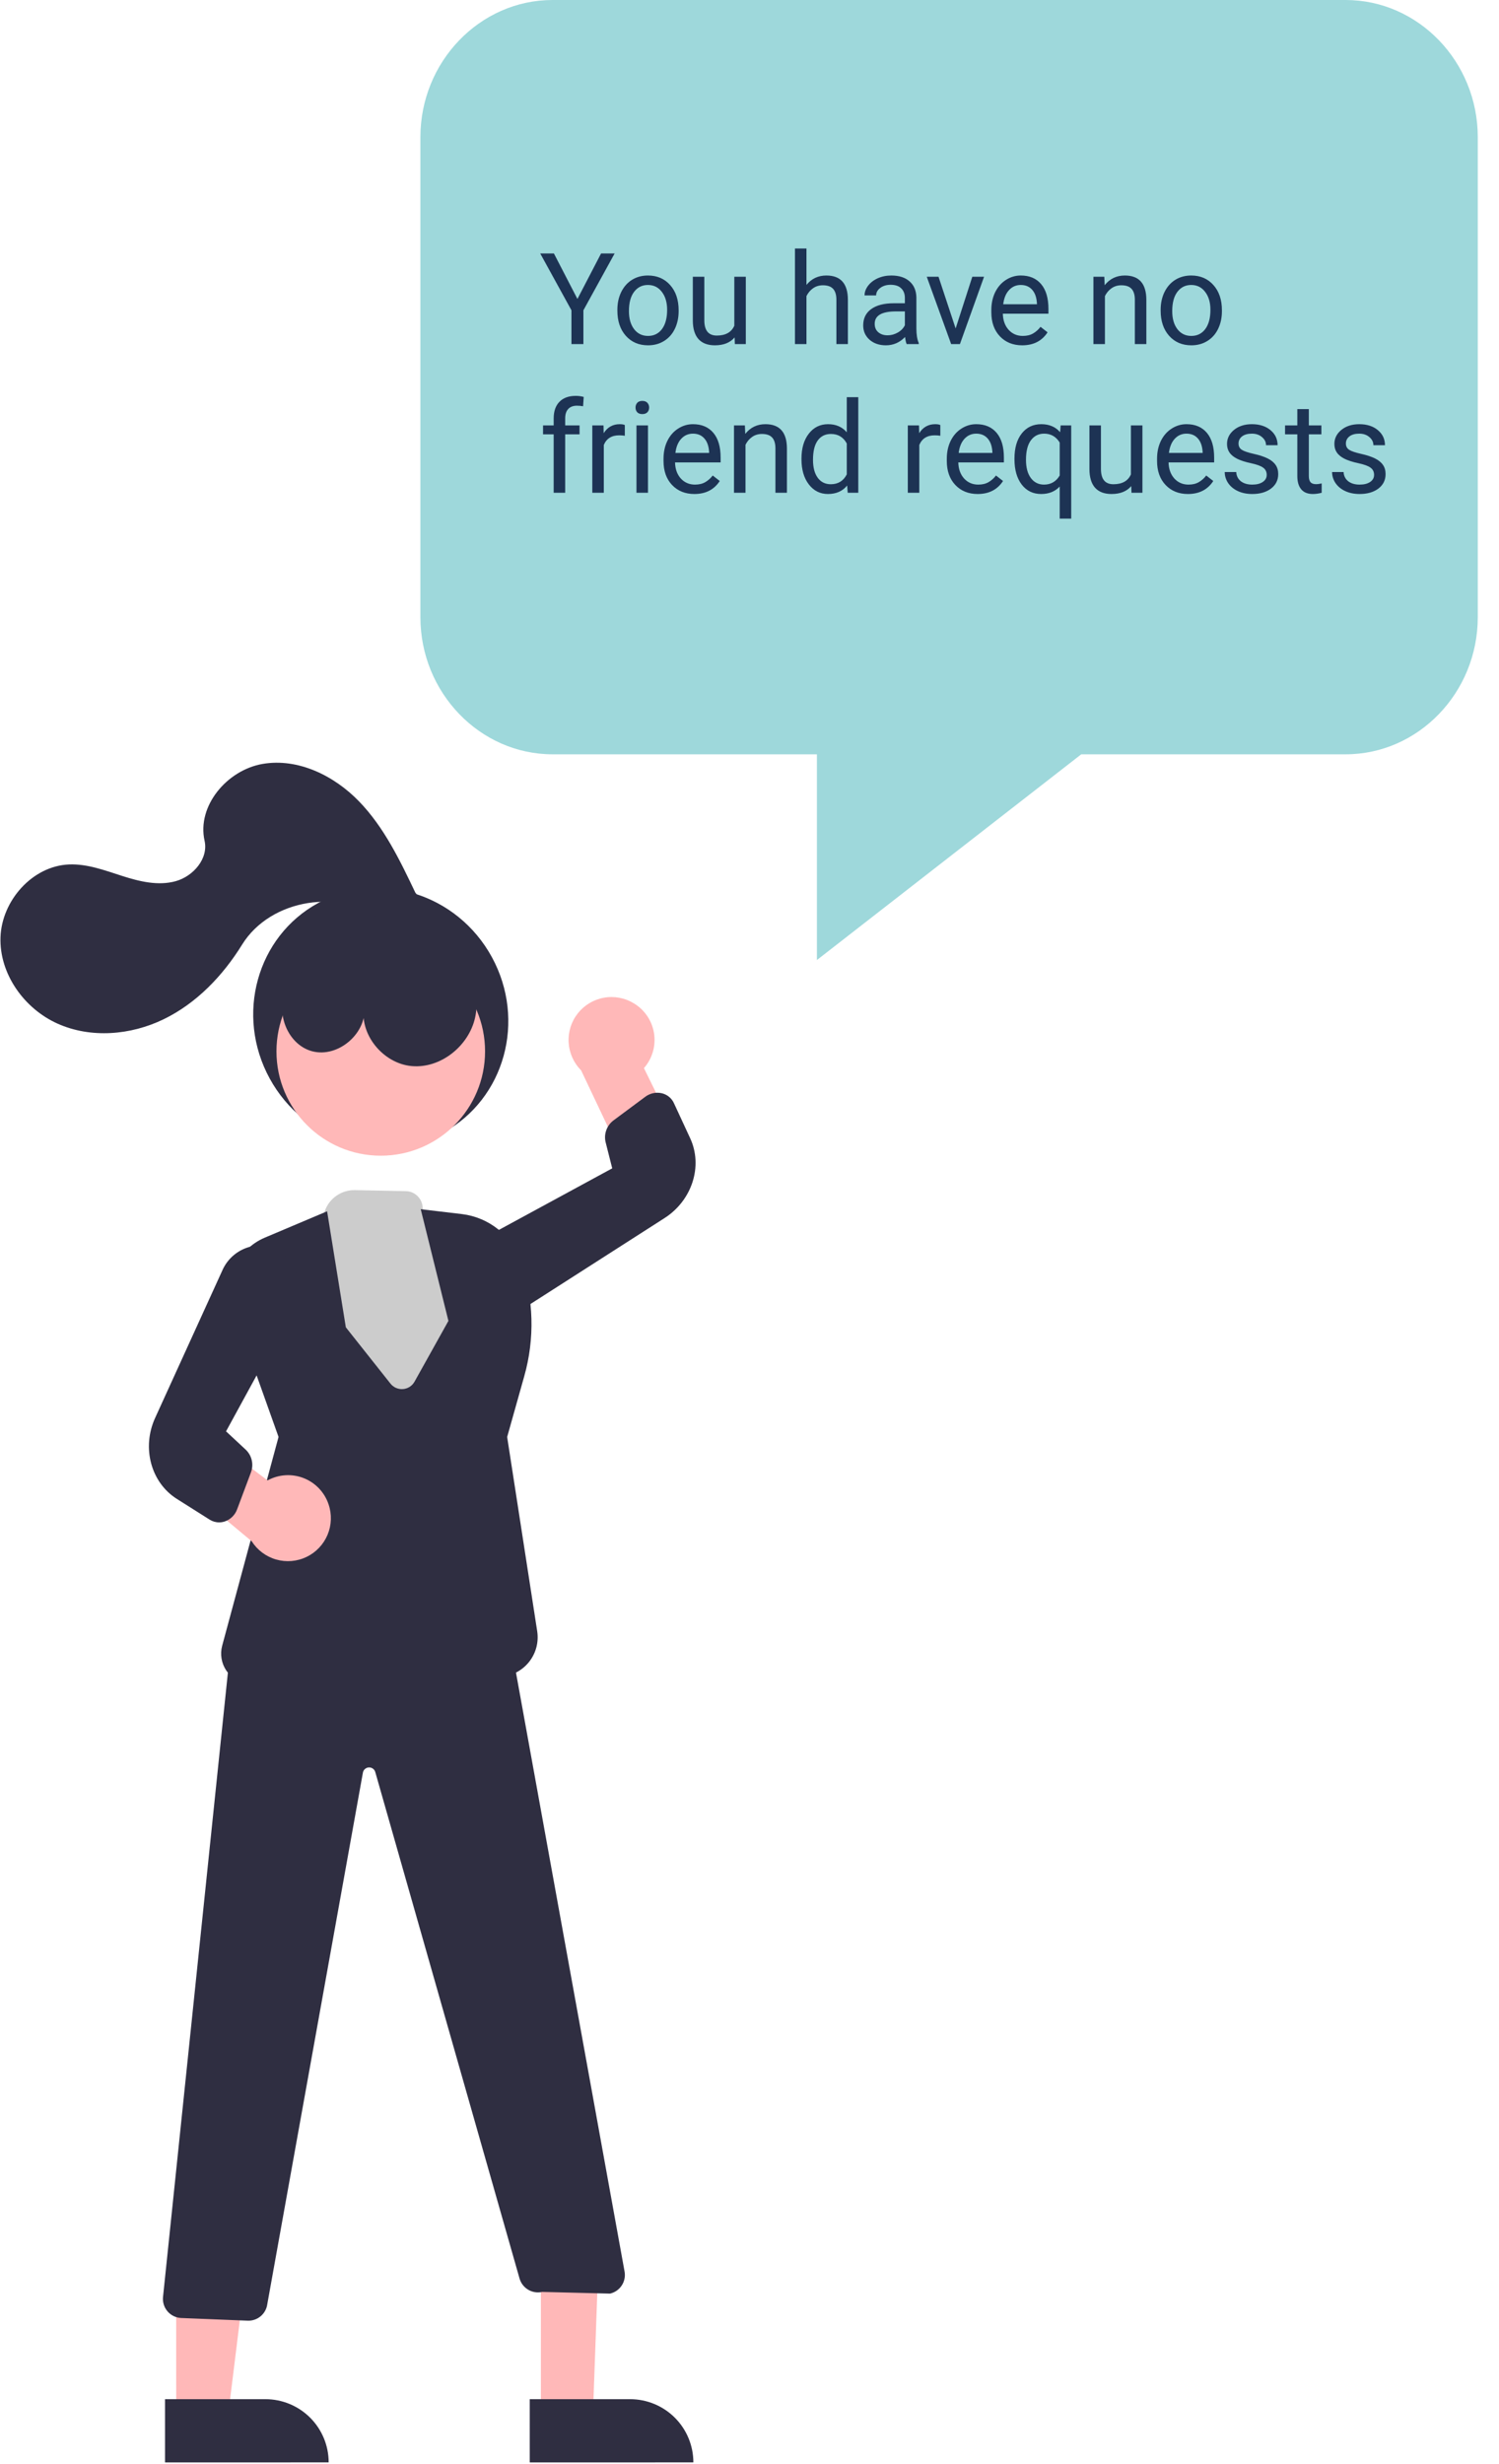 <svg width="353" height="580" viewBox="0 0 353 580" fill="none" xmlns="http://www.w3.org/2000/svg">
<path d="M104.427 266.598C118.871 258.702 123.972 240.211 115.82 225.297C107.667 210.383 89.348 204.694 74.903 212.591C60.459 220.487 55.358 238.978 63.51 253.892C71.663 268.805 89.982 274.494 104.427 266.598Z" fill="#2F2E41"/>
<path d="M89.665 272.062C103.23 272.062 114.226 261.066 114.226 247.501C114.226 233.936 103.23 222.94 89.665 222.94C76.1 222.94 65.104 233.936 65.104 247.501C65.104 261.066 76.1 272.062 89.665 272.062Z" fill="#FFB8B8"/>
<path d="M76.496 285.07L73.337 294.004L77.983 320.893L97.129 336.801L112.333 313.291L105.013 291.047L99.522 284.853C99.576 284.296 99.515 283.734 99.341 283.203C99.168 282.671 98.886 282.181 98.514 281.763C98.142 281.345 97.688 281.009 97.18 280.775C96.671 280.541 96.12 280.414 95.561 280.404L83.57 280.17C82.026 280.14 80.511 280.597 79.241 281.477C77.971 282.356 77.011 283.613 76.496 285.07Z" fill="#CCCCCC"/>
<path d="M127.376 568.297L139.636 568.295L141.329 521.007L127.372 521.009L127.376 568.297Z" fill="#FFB8B8"/>
<path d="M163.281 579.677L124.75 579.681L124.749 564.794L148.393 564.792C152.341 564.792 156.128 566.36 158.92 569.151C161.712 571.943 163.28 575.729 163.281 579.677Z" fill="#2F2E41"/>
<path d="M41.493 568.297L53.753 568.295L59.583 521.007L41.489 521.009L41.493 568.297Z" fill="#FFB8B8"/>
<path d="M77.398 579.677L38.867 579.681L38.866 564.794L62.51 564.792C66.458 564.792 70.245 566.36 73.037 569.151C75.829 571.943 77.397 575.729 77.398 579.677Z" fill="#2F2E41"/>
<path d="M149.289 236.207C150.547 236.968 151.622 237.995 152.44 239.217C153.258 240.438 153.798 241.824 154.022 243.277C154.247 244.73 154.15 246.214 153.738 247.626C153.327 249.037 152.611 250.341 151.641 251.446L161.781 272.067L150.752 281.285L136.842 251.963C135.094 250.211 134.05 247.878 133.907 245.407C133.764 242.936 134.533 240.499 136.067 238.556C137.601 236.614 139.795 235.302 142.231 234.869C144.668 234.436 147.179 234.912 149.289 236.207Z" fill="#FFB8B8"/>
<path d="M76.193 397.68C70.216 397.602 64.25 397.162 58.326 396.362C57.313 396.234 56.338 395.89 55.469 395.354C54.599 394.818 53.855 394.101 53.286 393.253C52.717 392.404 52.337 391.444 52.171 390.436C52.005 389.428 52.057 388.396 52.323 387.41L65.595 338.269L54.907 308.285C53.755 305.046 53.885 301.491 55.268 298.344C56.651 295.198 59.184 292.699 62.348 291.359L77.029 285.152L81.441 312.465L91.953 325.72C92.302 326.16 92.754 326.507 93.27 326.731C93.785 326.954 94.347 327.048 94.907 327.002C95.467 326.957 96.007 326.774 96.48 326.471C96.952 326.167 97.343 325.751 97.616 325.261L105.599 310.952L99.078 284.66L108.8 285.81C111.938 286.192 114.906 287.447 117.366 289.434C119.826 291.42 121.678 294.057 122.712 297.045C125.699 305.733 125.96 315.127 123.458 323.968L119.43 338.28L126.504 384.001C126.697 385.247 126.636 386.519 126.323 387.741C126.01 388.962 125.453 390.107 124.684 391.107C123.916 392.106 122.953 392.94 121.853 393.556C120.753 394.172 119.54 394.559 118.286 394.692C113.766 395.213 109.214 395.403 104.666 395.262C100.54 395.086 97.641 392.57 96.284 387.985C96.211 387.716 96.051 387.479 95.83 387.31C95.609 387.141 95.339 387.049 95.061 387.047C94.783 387.046 94.511 387.135 94.289 387.302C94.066 387.469 93.904 387.704 93.828 387.972C93.452 389.304 93.039 390.786 92.588 392.42C91.495 396.387 84.651 397.68 76.193 397.68Z" fill="#2F2E41"/>
<path d="M118.849 308.979C117.63 308.983 116.423 308.744 115.297 308.278C113.974 307.73 112.807 306.865 111.897 305.76C110.987 304.655 110.362 303.343 110.078 301.94C109.65 299.714 109.948 297.41 110.929 295.367C111.91 293.324 113.522 291.65 115.526 290.593L144.173 275.039L142.606 268.844C142.389 267.894 142.456 266.901 142.799 265.988C143.141 265.076 143.743 264.284 144.531 263.71L151.918 258.223C152.479 257.793 153.13 257.493 153.822 257.347C154.514 257.201 155.23 257.212 155.918 257.378C156.523 257.531 157.088 257.817 157.569 258.215C158.05 258.614 158.435 259.115 158.697 259.683L162.535 267.968C165.571 274.523 162.975 282.597 156.496 286.747L124.367 307.33C122.723 308.395 120.808 308.968 118.849 308.979Z" fill="#2F2E41"/>
<path d="M58.495 546.314C58.396 546.314 58.295 546.311 58.195 546.305L42.586 545.678C41.98 545.64 41.389 545.48 40.847 545.208C40.305 544.936 39.823 544.557 39.431 544.094C39.039 543.631 38.745 543.093 38.566 542.514C38.387 541.934 38.328 541.324 38.39 540.721L54.232 388.31L95.808 373.191L120.292 387.046L147.077 534.726C147.288 535.856 147.058 537.024 146.434 537.99C145.811 538.956 144.842 539.647 143.725 539.921L143.661 539.937L127.682 539.544C126.581 539.793 125.426 539.621 124.446 539.06C123.466 538.5 122.731 537.592 122.387 536.517L88.358 417.103C88.256 416.792 88.055 416.522 87.785 416.336C87.515 416.149 87.191 416.057 86.863 416.072C86.536 416.087 86.222 416.209 85.97 416.42C85.719 416.63 85.543 416.917 85.47 417.237L62.88 542.79C62.66 543.79 62.106 544.684 61.309 545.325C60.511 545.966 59.519 546.315 58.495 546.314Z" fill="#2F2E41"/>
<path d="M68.213 231.996C64.306 237.111 67.28 245.817 73.5 247.474C79.719 249.131 86.63 243.056 85.784 236.675C84.442 243.37 90.172 250.376 96.974 250.971C103.776 251.567 110.39 246.237 111.878 239.573C113.366 232.91 110.045 225.629 104.391 221.801C98.737 217.972 91.166 217.475 84.768 219.862C78.238 222.304 72.509 226.503 68.213 231.996Z" fill="#2F2E41"/>
<path d="M97.821 210.162C94.183 202.527 90.445 194.746 84.565 188.667C78.684 182.588 70.178 178.401 61.843 179.834C53.508 181.268 46.33 189.68 48.176 197.934C49.114 202.126 45.524 206.28 41.386 207.435C37.248 208.59 32.839 207.51 28.748 206.198C24.657 204.885 20.513 203.318 16.221 203.503C7.615 203.873 0.42 212.02 0.118 220.628C-0.185 229.237 5.671 237.432 13.528 240.963C21.385 244.495 30.783 243.704 38.533 239.943C46.283 236.182 52.479 229.698 57.011 222.372C63.706 211.546 80.532 208.876 90.25 217.097C91.29 217.914 92.601 218.309 93.92 218.203C95.239 218.098 96.469 217.499 97.366 216.526C99.085 214.521 98.836 211.138 97.821 210.162Z" fill="#2F2E41"/>
<path d="M77.371 354.124C76.903 352.73 76.135 351.456 75.122 350.391C74.109 349.326 72.874 348.496 71.505 347.96C70.136 347.424 68.667 347.195 67.2 347.288C65.732 347.381 64.304 347.795 63.014 348.5L45.04 334.998L40.701 347.35L59.276 362.829C60.605 364.917 62.653 366.446 65.033 367.125C67.413 367.804 69.96 367.586 72.19 366.513C74.42 365.44 76.18 363.587 77.135 361.303C78.09 359.02 78.174 356.465 77.371 354.124Z" fill="#FFB8B8"/>
<path d="M51.599 358.383C50.807 358.383 50.032 358.158 49.363 357.734L41.644 352.855C35.537 348.996 33.337 340.806 36.528 333.804L52.352 299.082C52.987 297.627 53.965 296.347 55.202 295.351C56.439 294.356 57.898 293.675 59.456 293.366C60.864 293.108 62.314 293.201 63.678 293.635C65.043 294.07 66.279 294.833 67.278 295.858C68.846 297.495 69.846 299.593 70.13 301.841C70.414 304.09 69.968 306.37 68.858 308.346L53.232 336.954L57.91 341.307C58.607 341.988 59.09 342.858 59.297 343.81C59.505 344.763 59.428 345.755 59.078 346.664L55.85 355.281C55.611 355.947 55.227 356.551 54.725 357.05C54.223 357.548 53.616 357.928 52.948 358.161C52.513 358.308 52.058 358.382 51.599 358.383Z" fill="#2F2E41"/>
<path d="M99 32.286V145.286C99 163.043 113.006 177.571 130.125 177.571H192.375V226L254.625 177.571H316.875C334.009 177.571 348 163.043 348 145.286V32.286C348 14.529 334.009 0 316.875 0H130.125C113.006 0 99 14.529 99 32.286Z" fill="#9ED8DB"/>
<path d="M135.979 70.38L141.546 59.672H144.739L137.386 73.046V81H134.573V73.046L127.22 59.672H130.442L135.979 70.38ZM145.384 72.929C145.384 71.376 145.687 69.98 146.292 68.739C146.907 67.499 147.757 66.542 148.841 65.868C149.935 65.194 151.18 64.857 152.576 64.857C154.734 64.857 156.478 65.605 157.806 67.099C159.144 68.593 159.812 70.58 159.812 73.061V73.251C159.812 74.794 159.515 76.181 158.919 77.411C158.333 78.632 157.488 79.584 156.385 80.268C155.291 80.951 154.031 81.293 152.605 81.293C150.457 81.293 148.714 80.546 147.376 79.052C146.048 77.558 145.384 75.58 145.384 73.119V72.929ZM148.108 73.251C148.108 75.009 148.514 76.42 149.324 77.484C150.145 78.549 151.238 79.081 152.605 79.081C153.982 79.081 155.076 78.544 155.887 77.47C156.697 76.386 157.103 74.872 157.103 72.929C157.103 71.19 156.688 69.784 155.857 68.71C155.037 67.626 153.943 67.084 152.576 67.084C151.238 67.084 150.159 67.616 149.339 68.681C148.519 69.745 148.108 71.269 148.108 73.251ZM172.996 79.433C171.941 80.673 170.394 81.293 168.353 81.293C166.663 81.293 165.374 80.805 164.485 79.828C163.606 78.842 163.162 77.387 163.152 75.463V65.15H165.862V75.39C165.862 77.792 166.839 78.993 168.792 78.993C170.862 78.993 172.239 78.222 172.923 76.679V65.15H175.633V81H173.055L172.996 79.433ZM189.915 67.069C191.116 65.595 192.679 64.857 194.603 64.857C197.952 64.857 199.642 66.747 199.671 70.526V81H196.961V70.512C196.951 69.369 196.688 68.524 196.17 67.978C195.662 67.431 194.866 67.157 193.782 67.157C192.903 67.157 192.132 67.392 191.468 67.86C190.804 68.329 190.286 68.944 189.915 69.706V81H187.205V58.5H189.915V67.069ZM213.514 81C213.357 80.688 213.23 80.131 213.133 79.33C211.873 80.639 210.369 81.293 208.621 81.293C207.059 81.293 205.774 80.853 204.769 79.975C203.772 79.086 203.274 77.963 203.274 76.606C203.274 74.955 203.899 73.676 205.149 72.768C206.409 71.85 208.177 71.391 210.452 71.391H213.089V70.145C213.089 69.198 212.806 68.446 212.239 67.89C211.673 67.323 210.838 67.04 209.734 67.04C208.768 67.04 207.957 67.284 207.303 67.772C206.648 68.261 206.321 68.852 206.321 69.545H203.597C203.597 68.754 203.875 67.992 204.432 67.26C204.998 66.518 205.76 65.932 206.717 65.502C207.684 65.072 208.743 64.857 209.896 64.857C211.722 64.857 213.152 65.316 214.188 66.234C215.223 67.143 215.76 68.397 215.799 69.999V77.294C215.799 78.749 215.984 79.906 216.355 80.766V81H213.514ZM209.017 78.935C209.866 78.935 210.672 78.715 211.434 78.275C212.195 77.836 212.747 77.265 213.089 76.561V73.31H210.965C207.645 73.31 205.984 74.281 205.984 76.225C205.984 77.074 206.268 77.738 206.834 78.217C207.4 78.695 208.128 78.935 209.017 78.935ZM225.042 77.323L228.968 65.15H231.736L226.053 81H223.987L218.245 65.15H221.014L225.042 77.323ZM240.716 81.293C238.567 81.293 236.819 80.59 235.472 79.184C234.124 77.768 233.45 75.878 233.45 73.515V73.017C233.45 71.444 233.748 70.043 234.344 68.812C234.949 67.572 235.789 66.606 236.863 65.912C237.947 65.209 239.119 64.857 240.379 64.857C242.439 64.857 244.041 65.536 245.184 66.894C246.326 68.251 246.897 70.194 246.897 72.724V73.852H236.16C236.199 75.414 236.653 76.679 237.522 77.645C238.401 78.603 239.515 79.081 240.862 79.081C241.819 79.081 242.63 78.886 243.294 78.495C243.958 78.105 244.539 77.587 245.037 76.942L246.692 78.231C245.364 80.272 243.372 81.293 240.716 81.293ZM240.379 67.084C239.285 67.084 238.367 67.484 237.625 68.285C236.883 69.076 236.424 70.189 236.248 71.625H244.188V71.42C244.109 70.043 243.738 68.978 243.074 68.227C242.41 67.465 241.512 67.084 240.379 67.084ZM260.052 65.15L260.14 67.143C261.351 65.619 262.933 64.857 264.886 64.857C268.235 64.857 269.925 66.747 269.954 70.526V81H267.244V70.512C267.234 69.369 266.971 68.524 266.453 67.978C265.945 67.431 265.149 67.157 264.065 67.157C263.187 67.157 262.415 67.392 261.751 67.86C261.087 68.329 260.569 68.944 260.198 69.706V81H257.488V65.15H260.052ZM273.323 72.929C273.323 71.376 273.626 69.98 274.231 68.739C274.847 67.499 275.696 66.542 276.78 65.868C277.874 65.194 279.119 64.857 280.516 64.857C282.674 64.857 284.417 65.605 285.745 67.099C287.083 68.593 287.752 70.58 287.752 73.061V73.251C287.752 74.794 287.454 76.181 286.858 77.411C286.272 78.632 285.428 79.584 284.324 80.268C283.23 80.951 281.971 81.293 280.545 81.293C278.396 81.293 276.653 80.546 275.315 79.052C273.987 77.558 273.323 75.58 273.323 73.119V72.929ZM276.048 73.251C276.048 75.009 276.453 76.42 277.264 77.484C278.084 78.549 279.178 79.081 280.545 79.081C281.922 79.081 283.016 78.544 283.826 77.47C284.637 76.386 285.042 74.872 285.042 72.929C285.042 71.19 284.627 69.784 283.797 68.71C282.977 67.626 281.883 67.084 280.516 67.084C279.178 67.084 278.099 67.616 277.278 68.681C276.458 69.745 276.048 71.269 276.048 73.251ZM130.384 116V102.245H127.879V100.15H130.384V98.524C130.384 96.825 130.838 95.512 131.746 94.584C132.654 93.656 133.938 93.192 135.599 93.192C136.224 93.192 136.844 93.275 137.459 93.441L137.312 95.639C136.854 95.551 136.365 95.507 135.848 95.507C134.969 95.507 134.29 95.766 133.812 96.283C133.333 96.791 133.094 97.523 133.094 98.481V100.15H136.478V102.245H133.094V116H130.384ZM147.142 102.582C146.731 102.514 146.287 102.479 145.809 102.479C144.031 102.479 142.825 103.236 142.19 104.75V116H139.48V100.15H142.117L142.161 101.981C143.05 100.565 144.31 99.857 145.94 99.857C146.468 99.857 146.868 99.926 147.142 100.062V102.582ZM152.591 116H149.881V100.15H152.591V116ZM149.661 95.946C149.661 95.507 149.793 95.136 150.057 94.833C150.33 94.53 150.73 94.379 151.258 94.379C151.785 94.379 152.186 94.53 152.459 94.833C152.732 95.136 152.869 95.507 152.869 95.946C152.869 96.386 152.732 96.752 152.459 97.045C152.186 97.338 151.785 97.484 151.258 97.484C150.73 97.484 150.33 97.338 150.057 97.045C149.793 96.752 149.661 96.386 149.661 95.946ZM163.519 116.293C161.37 116.293 159.622 115.59 158.274 114.184C156.927 112.768 156.253 110.878 156.253 108.515V108.017C156.253 106.444 156.551 105.043 157.146 103.812C157.752 102.572 158.592 101.605 159.666 100.912C160.75 100.209 161.922 99.857 163.182 99.857C165.242 99.857 166.844 100.536 167.986 101.894C169.129 103.251 169.7 105.194 169.7 107.724V108.852H158.963C159.002 110.414 159.456 111.679 160.325 112.646C161.204 113.603 162.317 114.081 163.665 114.081C164.622 114.081 165.433 113.886 166.097 113.495C166.761 113.104 167.342 112.587 167.84 111.942L169.495 113.231C168.167 115.272 166.175 116.293 163.519 116.293ZM163.182 102.084C162.088 102.084 161.17 102.484 160.428 103.285C159.686 104.076 159.227 105.189 159.051 106.625H166.99V106.42C166.912 105.043 166.541 103.979 165.877 103.227C165.213 102.465 164.314 102.084 163.182 102.084ZM175.413 100.15L175.501 102.143C176.712 100.619 178.294 99.857 180.247 99.857C183.597 99.857 185.286 101.747 185.315 105.526V116H182.605V105.512C182.596 104.369 182.332 103.524 181.814 102.978C181.307 102.431 180.511 102.157 179.427 102.157C178.548 102.157 177.776 102.392 177.112 102.86C176.448 103.329 175.931 103.944 175.56 104.706V116H172.85V100.15H175.413ZM188.743 107.943C188.743 105.512 189.319 103.559 190.472 102.084C191.624 100.6 193.133 99.857 194.998 99.857C196.854 99.857 198.323 100.492 199.407 101.762V93.5H202.117V116H199.627L199.495 114.301C198.411 115.629 196.902 116.293 194.969 116.293C193.133 116.293 191.634 115.541 190.472 114.037C189.319 112.533 188.743 110.57 188.743 108.148V107.943ZM191.453 108.251C191.453 110.048 191.824 111.454 192.566 112.47C193.309 113.485 194.334 113.993 195.643 113.993C197.361 113.993 198.616 113.222 199.407 111.679V104.398C198.597 102.904 197.352 102.157 195.672 102.157C194.344 102.157 193.309 102.67 192.566 103.695C191.824 104.721 191.453 106.239 191.453 108.251ZM221.438 102.582C221.028 102.514 220.584 102.479 220.105 102.479C218.328 102.479 217.122 103.236 216.487 104.75V116H213.777V100.15H216.414L216.458 101.981C217.347 100.565 218.606 99.857 220.237 99.857C220.765 99.857 221.165 99.926 221.438 100.062V102.582ZM230.228 116.293C228.079 116.293 226.331 115.59 224.983 114.184C223.636 112.768 222.962 110.878 222.962 108.515V108.017C222.962 106.444 223.26 105.043 223.855 103.812C224.461 102.572 225.301 101.605 226.375 100.912C227.459 100.209 228.631 99.857 229.891 99.857C231.951 99.857 233.553 100.536 234.695 101.894C235.838 103.251 236.409 105.194 236.409 107.724V108.852H225.672C225.711 110.414 226.165 111.679 227.034 112.646C227.913 113.603 229.026 114.081 230.374 114.081C231.331 114.081 232.142 113.886 232.806 113.495C233.47 113.104 234.051 112.587 234.549 111.942L236.204 113.231C234.876 115.272 232.884 116.293 230.228 116.293ZM229.891 102.084C228.797 102.084 227.879 102.484 227.137 103.285C226.395 104.076 225.936 105.189 225.76 106.625H233.699V106.42C233.621 105.043 233.25 103.979 232.586 103.227C231.922 102.465 231.023 102.084 229.891 102.084ZM238.899 107.943C238.899 105.453 239.471 103.485 240.613 102.04C241.756 100.585 243.289 99.857 245.213 99.857C247.088 99.857 248.567 100.487 249.651 101.747L249.769 100.15H252.259V122.094H249.549V114.535C248.455 115.707 247 116.293 245.184 116.293C243.27 116.293 241.741 115.551 240.599 114.066C239.466 112.572 238.899 110.595 238.899 108.134V107.943ZM241.609 108.251C241.609 110.067 241.99 111.493 242.752 112.528C243.523 113.563 244.559 114.081 245.857 114.081C247.469 114.081 248.699 113.368 249.549 111.942V104.179C248.689 102.782 247.469 102.084 245.887 102.084C244.578 102.084 243.538 102.606 242.767 103.651C241.995 104.687 241.609 106.22 241.609 108.251ZM266.395 114.433C265.34 115.673 263.792 116.293 261.751 116.293C260.062 116.293 258.772 115.805 257.884 114.828C257.005 113.842 256.561 112.387 256.551 110.463V100.15H259.261V110.39C259.261 112.792 260.237 113.993 262.19 113.993C264.261 113.993 265.638 113.222 266.321 111.679V100.15H269.031V116H266.453L266.395 114.433ZM279.739 116.293C277.591 116.293 275.843 115.59 274.495 114.184C273.147 112.768 272.474 110.878 272.474 108.515V108.017C272.474 106.444 272.771 105.043 273.367 103.812C273.973 102.572 274.812 101.605 275.887 100.912C276.971 100.209 278.143 99.857 279.402 99.857C281.463 99.857 283.064 100.536 284.207 101.894C285.35 103.251 285.921 105.194 285.921 107.724V108.852H275.184C275.223 110.414 275.677 111.679 276.546 112.646C277.425 113.603 278.538 114.081 279.886 114.081C280.843 114.081 281.653 113.886 282.317 113.495C282.981 113.104 283.562 112.587 284.061 111.942L285.716 113.231C284.388 115.272 282.396 116.293 279.739 116.293ZM279.402 102.084C278.309 102.084 277.391 102.484 276.648 103.285C275.906 104.076 275.447 105.189 275.271 106.625H283.211V106.42C283.133 105.043 282.762 103.979 282.098 103.227C281.434 102.465 280.535 102.084 279.402 102.084ZM298.299 111.796C298.299 111.063 298.021 110.497 297.464 110.097C296.917 109.687 295.955 109.335 294.578 109.042C293.211 108.749 292.122 108.397 291.312 107.987C290.511 107.577 289.915 107.089 289.524 106.522C289.144 105.956 288.953 105.282 288.953 104.501C288.953 103.202 289.5 102.104 290.594 101.205C291.697 100.307 293.104 99.857 294.812 99.857C296.609 99.857 298.064 100.321 299.178 101.249C300.301 102.177 300.862 103.363 300.862 104.809H298.138C298.138 104.066 297.82 103.427 297.186 102.89C296.561 102.353 295.77 102.084 294.812 102.084C293.826 102.084 293.055 102.299 292.498 102.729C291.941 103.158 291.663 103.72 291.663 104.413C291.663 105.067 291.922 105.561 292.439 105.893C292.957 106.225 293.89 106.542 295.237 106.845C296.595 107.147 297.693 107.509 298.533 107.929C299.373 108.349 299.993 108.856 300.394 109.452C300.804 110.038 301.009 110.756 301.009 111.605C301.009 113.021 300.442 114.159 299.31 115.019C298.177 115.868 296.707 116.293 294.9 116.293C293.631 116.293 292.508 116.068 291.531 115.619C290.555 115.17 289.788 114.545 289.231 113.744C288.685 112.934 288.411 112.06 288.411 111.122H291.121C291.17 112.03 291.531 112.753 292.205 113.29C292.889 113.817 293.787 114.081 294.9 114.081C295.926 114.081 296.746 113.876 297.361 113.466C297.986 113.046 298.299 112.489 298.299 111.796ZM308.216 96.312V100.15H311.175V102.245H308.216V112.074C308.216 112.709 308.348 113.188 308.611 113.51C308.875 113.822 309.324 113.979 309.959 113.979C310.271 113.979 310.701 113.92 311.248 113.803V116C310.535 116.195 309.842 116.293 309.168 116.293C307.957 116.293 307.044 115.927 306.429 115.194C305.813 114.462 305.506 113.422 305.506 112.074V102.245H302.62V100.15H305.506V96.312H308.216ZM323.582 111.796C323.582 111.063 323.304 110.497 322.747 110.097C322.2 109.687 321.238 109.335 319.861 109.042C318.494 108.749 317.405 108.397 316.595 107.987C315.794 107.577 315.198 107.089 314.808 106.522C314.427 105.956 314.236 105.282 314.236 104.501C314.236 103.202 314.783 102.104 315.877 101.205C316.98 100.307 318.387 99.857 320.096 99.857C321.893 99.857 323.348 100.321 324.461 101.249C325.584 102.177 326.146 103.363 326.146 104.809H323.421C323.421 104.066 323.104 103.427 322.469 102.89C321.844 102.353 321.053 102.084 320.096 102.084C319.109 102.084 318.338 102.299 317.781 102.729C317.225 103.158 316.946 103.72 316.946 104.413C316.946 105.067 317.205 105.561 317.723 105.893C318.24 106.225 319.173 106.542 320.521 106.845C321.878 107.147 322.977 107.509 323.816 107.929C324.656 108.349 325.276 108.856 325.677 109.452C326.087 110.038 326.292 110.756 326.292 111.605C326.292 113.021 325.726 114.159 324.593 115.019C323.46 115.868 321.99 116.293 320.184 116.293C318.914 116.293 317.791 116.068 316.814 115.619C315.838 115.17 315.071 114.545 314.515 113.744C313.968 112.934 313.694 112.06 313.694 111.122H316.404C316.453 112.03 316.814 112.753 317.488 113.29C318.172 113.817 319.07 114.081 320.184 114.081C321.209 114.081 322.029 113.876 322.645 113.466C323.27 113.046 323.582 112.489 323.582 111.796Z" fill="#1D3354"/>
</svg>
